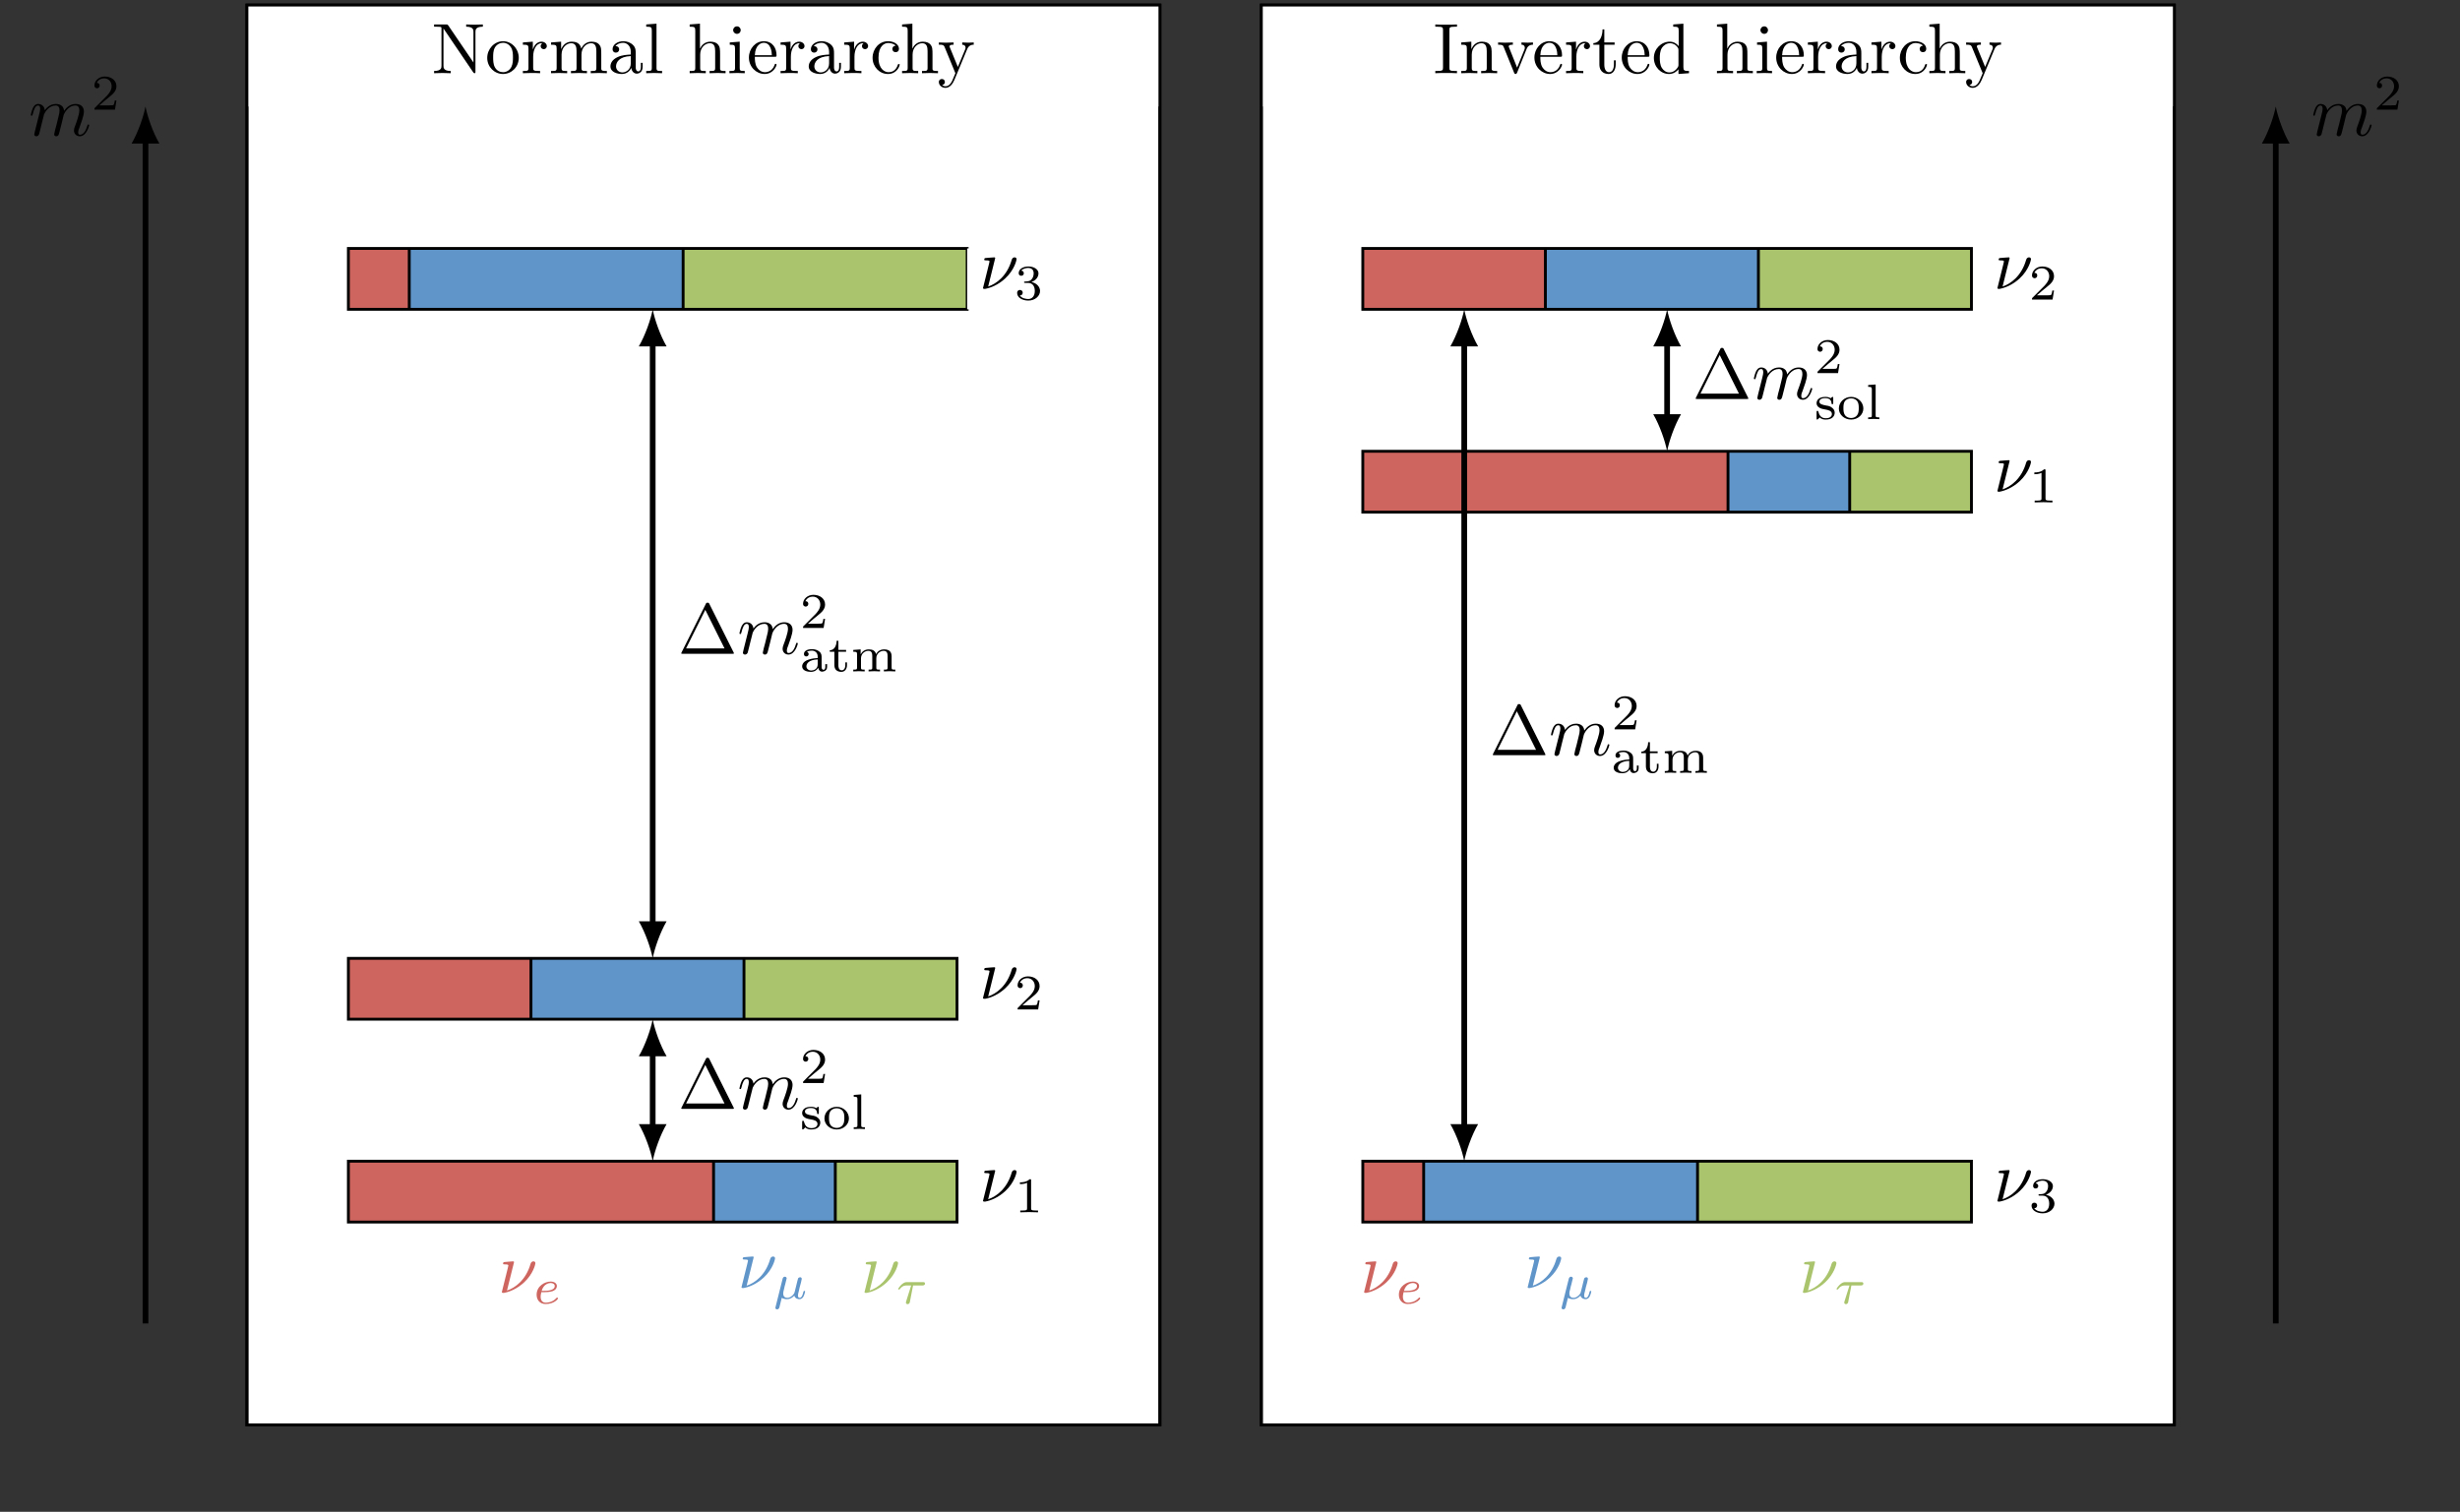<?xml version="1.0" encoding="UTF-8" standalone="no"?>
<svg
   xmlns:dc="http://purl.org/dc/elements/1.1/"
   xmlns:cc="http://creativecommons.org/ns#"
   xmlns:rdf="http://www.w3.org/1999/02/22-rdf-syntax-ns#"
   xmlns:svg="http://www.w3.org/2000/svg"
   xmlns="http://www.w3.org/2000/svg"
   xmlns:xlink="http://www.w3.org/1999/xlink"
   xmlns:sodipodi="http://sodipodi.sourceforge.net/DTD/sodipodi-0.dtd"
   xmlns:inkscape="http://www.inkscape.org/namespaces/inkscape"
   inkscape:version="1.0 (4035a4f, 2020-05-01)"
   sodipodi:docname="hierarchy.svg"
   id="svg542"
   version="1.2"
   viewBox="0 0 343.71 211.29"
   height="211.29pt"
   width="343.71pt">
  <rect x="0" y="0" width="343.71" height="211.29" fill="#333333" stroke="none"/>
  <sodipodi:namedview
     inkscape:current-layer="svg542"
     inkscape:window-maximized="0"
     inkscape:window-y="23"
     inkscape:window-x="0"
     inkscape:cy="140.86"
     inkscape:cx="229.13999"
     inkscape:zoom="2.2966066"
     showgrid="false"
     id="namedview544"
     inkscape:window-height="480"
     inkscape:window-width="741"
     inkscape:pageshadow="2"
     inkscape:pageopacity="0"
     guidetolerance="10"
     gridtolerance="10"
     objecttolerance="10"
     borderopacity="1"
     bordercolor="#666666"
     pagecolor="#ffffff" />
  <defs
     id="defs123">
    <g
       id="g121">
      <symbol
         id="glyph0-0"
         overflow="visible">
        <path
           id="path10"
           d=""
           style="stroke:none;" />
      </symbol>
      <symbol
         id="glyph0-1"
         overflow="visible">
        <path
           id="path13"
           d="M 0.875 -0.594 C 0.844 -0.438 0.781 -0.203 0.781 -0.156 C 0.781 0.016 0.922 0.109 1.078 0.109 C 1.203 0.109 1.375 0.031 1.453 -0.172 C 1.453 -0.188 1.578 -0.656 1.641 -0.906 L 1.859 -1.797 C 1.906 -2.031 1.969 -2.25 2.031 -2.469 C 2.062 -2.641 2.141 -2.938 2.156 -2.969 C 2.297 -3.281 2.828 -4.188 3.781 -4.188 C 4.234 -4.188 4.312 -3.812 4.312 -3.484 C 4.312 -3.234 4.25 -2.953 4.172 -2.656 L 3.891 -1.5 L 3.688 -0.75 C 3.656 -0.547 3.562 -0.203 3.562 -0.156 C 3.562 0.016 3.703 0.109 3.844 0.109 C 4.156 0.109 4.219 -0.141 4.297 -0.453 C 4.438 -1.016 4.812 -2.469 4.891 -2.859 C 4.922 -2.984 5.453 -4.188 6.547 -4.188 C 6.969 -4.188 7.078 -3.844 7.078 -3.484 C 7.078 -2.922 6.656 -1.781 6.453 -1.25 C 6.375 -1.016 6.328 -0.906 6.328 -0.703 C 6.328 -0.234 6.672 0.109 7.141 0.109 C 8.078 0.109 8.453 -1.344 8.453 -1.422 C 8.453 -1.531 8.359 -1.531 8.328 -1.531 C 8.234 -1.531 8.234 -1.5 8.188 -1.344 C 8.031 -0.812 7.719 -0.109 7.172 -0.109 C 7 -0.109 6.922 -0.203 6.922 -0.438 C 6.922 -0.688 7.016 -0.922 7.109 -1.141 C 7.297 -1.672 7.719 -2.766 7.719 -3.344 C 7.719 -3.984 7.312 -4.406 6.562 -4.406 C 5.828 -4.406 5.312 -3.969 4.938 -3.438 C 4.938 -3.562 4.906 -3.906 4.625 -4.141 C 4.375 -4.359 4.062 -4.406 3.812 -4.406 C 2.906 -4.406 2.422 -3.766 2.25 -3.531 C 2.203 -4.109 1.781 -4.406 1.328 -4.406 C 0.875 -4.406 0.688 -4.016 0.594 -3.844 C 0.422 -3.484 0.297 -2.906 0.297 -2.875 C 0.297 -2.766 0.391 -2.766 0.406 -2.766 C 0.516 -2.766 0.516 -2.781 0.578 -3 C 0.75 -3.703 0.953 -4.188 1.312 -4.188 C 1.469 -4.188 1.609 -4.109 1.609 -3.734 C 1.609 -3.516 1.578 -3.406 1.453 -2.891 Z M 0.875 -0.594 "
           style="stroke:none;" />
      </symbol>
      <symbol
         id="glyph0-2"
         overflow="visible">
        <path
           id="path16"
           d="M 2.234 -4.297 C 2.234 -4.312 2.234 -4.406 2.109 -4.406 C 1.875 -4.406 1.141 -4.328 0.891 -4.312 C 0.812 -4.297 0.703 -4.281 0.703 -4.109 C 0.703 -3.984 0.781 -3.984 0.938 -3.984 C 1.422 -3.984 1.438 -3.922 1.438 -3.812 C 1.438 -3.75 1.312 -3.281 1.25 -3.016 L 0.641 -0.562 C 0.594 -0.422 0.531 -0.141 0.531 -0.125 C 0.531 -0.016 0.625 0 0.688 0 L 0.828 0 C 1.531 -0.125 2.609 -0.516 3.641 -1.469 C 4.953 -2.688 5.219 -4.047 5.219 -4.141 C 5.219 -4.312 5.109 -4.406 4.938 -4.406 C 4.859 -4.406 4.625 -4.359 4.547 -4.078 C 3.906 -1.812 2.391 -0.703 1.25 -0.328 Z M 2.234 -4.297 "
           style="stroke:none;" />
      </symbol>
      <symbol
         id="glyph1-0"
         overflow="visible">
        <path
           id="path19"
           d=""
           style="stroke:none;" />
      </symbol>
      <symbol
         id="glyph1-1"
         overflow="visible">
        <path
           id="path22"
           d="M 3.516 -1.266 L 3.281 -1.266 C 3.266 -1.109 3.188 -0.703 3.094 -0.641 C 3.047 -0.594 2.516 -0.594 2.406 -0.594 L 1.125 -0.594 C 1.859 -1.234 2.109 -1.438 2.516 -1.766 C 3.031 -2.172 3.516 -2.609 3.516 -3.266 C 3.516 -4.109 2.781 -4.625 1.891 -4.625 C 1.031 -4.625 0.438 -4.016 0.438 -3.375 C 0.438 -3.031 0.734 -2.984 0.812 -2.984 C 0.969 -2.984 1.172 -3.109 1.172 -3.359 C 1.172 -3.484 1.125 -3.734 0.766 -3.734 C 0.984 -4.219 1.453 -4.375 1.781 -4.375 C 2.484 -4.375 2.844 -3.828 2.844 -3.266 C 2.844 -2.656 2.406 -2.188 2.188 -1.938 L 0.516 -0.266 C 0.438 -0.203 0.438 -0.188 0.438 0 L 3.312 0 Z M 3.516 -1.266 "
           style="stroke:none;" />
      </symbol>
      <symbol
         id="glyph1-2"
         overflow="visible">
        <path
           id="path25"
           d="M 1.906 -2.328 C 2.453 -2.328 2.844 -1.953 2.844 -1.203 C 2.844 -0.344 2.328 -0.078 1.938 -0.078 C 1.656 -0.078 1.031 -0.156 0.75 -0.578 C 1.078 -0.578 1.156 -0.812 1.156 -0.969 C 1.156 -1.188 0.984 -1.344 0.766 -1.344 C 0.578 -1.344 0.375 -1.219 0.375 -0.938 C 0.375 -0.281 1.094 0.141 1.938 0.141 C 2.906 0.141 3.578 -0.516 3.578 -1.203 C 3.578 -1.75 3.141 -2.297 2.375 -2.453 C 3.094 -2.719 3.359 -3.234 3.359 -3.672 C 3.359 -4.219 2.734 -4.625 1.953 -4.625 C 1.188 -4.625 0.594 -4.25 0.594 -3.688 C 0.594 -3.453 0.75 -3.328 0.953 -3.328 C 1.172 -3.328 1.312 -3.484 1.312 -3.672 C 1.312 -3.875 1.172 -4.031 0.953 -4.047 C 1.203 -4.344 1.672 -4.422 1.938 -4.422 C 2.25 -4.422 2.688 -4.266 2.688 -3.672 C 2.688 -3.375 2.594 -3.047 2.406 -2.844 C 2.188 -2.578 1.984 -2.562 1.641 -2.531 C 1.469 -2.516 1.453 -2.516 1.422 -2.516 C 1.406 -2.516 1.344 -2.5 1.344 -2.422 C 1.344 -2.328 1.406 -2.328 1.531 -2.328 Z M 1.906 -2.328 "
           style="stroke:none;" />
      </symbol>
      <symbol
         id="glyph1-3"
         overflow="visible">
        <path
           id="path28"
           d="M 2.328 -4.438 C 2.328 -4.625 2.328 -4.625 2.125 -4.625 C 1.672 -4.188 1.047 -4.188 0.766 -4.188 L 0.766 -3.938 C 0.922 -3.938 1.391 -3.938 1.766 -4.125 L 1.766 -0.578 C 1.766 -0.344 1.766 -0.25 1.078 -0.25 L 0.812 -0.25 L 0.812 0 C 0.938 0 1.797 -0.031 2.047 -0.031 C 2.266 -0.031 3.141 0 3.297 0 L 3.297 -0.25 L 3.031 -0.25 C 2.328 -0.25 2.328 -0.344 2.328 -0.578 Z M 2.328 -4.438 "
           style="stroke:none;" />
      </symbol>
      <symbol
         id="glyph2-0"
         overflow="visible">
        <path
           id="path31"
           d=""
           style="stroke:none;" />
      </symbol>
      <symbol
         id="glyph2-1"
         overflow="visible">
        <path
           id="path34"
           d="M 7.141 -6.5 L 7.141 -6.812 L 5.969 -6.781 L 4.812 -6.812 L 4.812 -6.5 C 5.828 -6.5 5.828 -6.031 5.828 -5.766 L 5.828 -1.5 L 2.312 -6.672 C 2.219 -6.797 2.219 -6.812 2.031 -6.812 L 0.328 -6.812 L 0.328 -6.5 L 0.625 -6.5 C 0.766 -6.5 0.969 -6.484 1.109 -6.484 C 1.344 -6.453 1.359 -6.438 1.359 -6.25 L 1.359 -1.047 C 1.359 -0.781 1.359 -0.312 0.328 -0.312 L 0.328 0 L 1.5 -0.031 L 2.656 0 L 2.656 -0.312 C 1.641 -0.312 1.641 -0.781 1.641 -1.047 L 1.641 -6.234 C 1.688 -6.188 1.688 -6.172 1.734 -6.109 L 5.797 -0.125 C 5.891 -0.016 5.906 0 5.969 0 C 6.109 0 6.109 -0.062 6.109 -0.266 L 6.109 -5.766 C 6.109 -6.031 6.109 -6.5 7.141 -6.5 Z M 7.141 -6.5 "
           style="stroke:none;" />
      </symbol>
      <symbol
         id="glyph2-2"
         overflow="visible">
        <path
           id="path37"
           d="M 4.688 -2.141 C 4.688 -3.406 3.703 -4.469 2.5 -4.469 C 1.25 -4.469 0.281 -3.375 0.281 -2.141 C 0.281 -0.844 1.312 0.109 2.484 0.109 C 3.688 0.109 4.688 -0.875 4.688 -2.141 Z M 3.875 -2.219 C 3.875 -1.859 3.875 -1.312 3.656 -0.875 C 3.422 -0.422 2.984 -0.141 2.5 -0.141 C 2.062 -0.141 1.625 -0.344 1.359 -0.812 C 1.109 -1.25 1.109 -1.859 1.109 -2.219 C 1.109 -2.609 1.109 -3.141 1.344 -3.578 C 1.609 -4.031 2.078 -4.25 2.484 -4.25 C 2.922 -4.25 3.344 -4.031 3.609 -3.594 C 3.875 -3.172 3.875 -2.594 3.875 -2.219 Z M 3.875 -2.219 "
           style="stroke:none;" />
      </symbol>
      <symbol
         id="glyph2-3"
         overflow="visible">
        <path
           id="path40"
           d="M 3.625 -3.797 C 3.625 -4.109 3.312 -4.406 2.891 -4.406 C 2.156 -4.406 1.797 -3.734 1.672 -3.312 L 1.672 -4.406 L 0.281 -4.297 L 0.281 -3.984 C 0.984 -3.984 1.062 -3.922 1.062 -3.422 L 1.062 -0.75 C 1.062 -0.312 0.953 -0.312 0.281 -0.312 L 0.281 0 L 1.422 -0.031 C 1.812 -0.031 2.281 -0.031 2.688 0 L 2.688 -0.312 L 2.469 -0.312 C 1.734 -0.312 1.719 -0.422 1.719 -0.781 L 1.719 -2.312 C 1.719 -3.297 2.141 -4.188 2.891 -4.188 C 2.953 -4.188 2.984 -4.188 3 -4.172 C 2.969 -4.172 2.766 -4.047 2.766 -3.781 C 2.766 -3.516 2.984 -3.359 3.203 -3.359 C 3.375 -3.359 3.625 -3.484 3.625 -3.797 Z M 3.625 -3.797 "
           style="stroke:none;" />
      </symbol>
      <symbol
         id="glyph2-4"
         overflow="visible">
        <path
           id="path43"
           d="M 8.109 0 L 8.109 -0.312 C 7.594 -0.312 7.344 -0.312 7.328 -0.609 L 7.328 -2.516 C 7.328 -3.375 7.328 -3.672 7.016 -4.031 C 6.875 -4.203 6.547 -4.406 5.969 -4.406 C 5.141 -4.406 4.688 -3.812 4.531 -3.422 C 4.391 -4.297 3.656 -4.406 3.203 -4.406 C 2.469 -4.406 2 -3.984 1.719 -3.359 L 1.719 -4.406 L 0.312 -4.297 L 0.312 -3.984 C 1.016 -3.984 1.094 -3.922 1.094 -3.422 L 1.094 -0.75 C 1.094 -0.312 0.984 -0.312 0.312 -0.312 L 0.312 0 L 1.453 -0.031 L 2.562 0 L 2.562 -0.312 C 1.891 -0.312 1.781 -0.312 1.781 -0.75 L 1.781 -2.594 C 1.781 -3.625 2.5 -4.188 3.125 -4.188 C 3.766 -4.188 3.875 -3.656 3.875 -3.078 L 3.875 -0.75 C 3.875 -0.312 3.766 -0.312 3.094 -0.312 L 3.094 0 L 4.219 -0.031 L 5.328 0 L 5.328 -0.312 C 4.672 -0.312 4.562 -0.312 4.562 -0.75 L 4.562 -2.594 C 4.562 -3.625 5.266 -4.188 5.906 -4.188 C 6.531 -4.188 6.641 -3.656 6.641 -3.078 L 6.641 -0.75 C 6.641 -0.312 6.531 -0.312 5.859 -0.312 L 5.859 0 L 6.984 -0.031 Z M 8.109 0 "
           style="stroke:none;" />
      </symbol>
      <symbol
         id="glyph2-5"
         overflow="visible">
        <path
           id="path46"
           d="M 4.812 -0.891 L 4.812 -1.453 L 4.562 -1.453 L 4.562 -0.891 C 4.562 -0.312 4.312 -0.25 4.203 -0.25 C 3.875 -0.25 3.844 -0.703 3.844 -0.75 L 3.844 -2.734 C 3.844 -3.156 3.844 -3.547 3.484 -3.922 C 3.094 -4.312 2.594 -4.469 2.109 -4.469 C 1.297 -4.469 0.609 -4 0.609 -3.344 C 0.609 -3.047 0.812 -2.875 1.062 -2.875 C 1.344 -2.875 1.531 -3.078 1.531 -3.328 C 1.531 -3.453 1.469 -3.781 1.016 -3.781 C 1.281 -4.141 1.781 -4.25 2.094 -4.25 C 2.578 -4.25 3.156 -3.859 3.156 -2.969 L 3.156 -2.609 C 2.641 -2.578 1.938 -2.547 1.312 -2.25 C 0.562 -1.906 0.312 -1.391 0.312 -0.953 C 0.312 -0.141 1.281 0.109 1.906 0.109 C 2.578 0.109 3.031 -0.297 3.219 -0.75 C 3.266 -0.359 3.531 0.062 4 0.062 C 4.203 0.062 4.812 -0.078 4.812 -0.891 Z M 3.156 -1.391 C 3.156 -0.453 2.438 -0.109 1.984 -0.109 C 1.5 -0.109 1.094 -0.453 1.094 -0.953 C 1.094 -1.5 1.5 -2.328 3.156 -2.391 Z M 3.156 -1.391 "
           style="stroke:none;" />
      </symbol>
      <symbol
         id="glyph2-6"
         overflow="visible">
        <path
           id="path49"
           d="M 2.547 0 L 2.547 -0.312 C 1.875 -0.312 1.766 -0.312 1.766 -0.75 L 1.766 -6.922 L 0.328 -6.812 L 0.328 -6.5 C 1.031 -6.5 1.109 -6.438 1.109 -5.938 L 1.109 -0.75 C 1.109 -0.312 1 -0.312 0.328 -0.312 L 0.328 0 L 1.438 -0.031 Z M 2.547 0 "
           style="stroke:none;" />
      </symbol>
      <symbol
         id="glyph2-7"
         overflow="visible">
        <path
           id="path52"
           d="M 5.328 0 L 5.328 -0.312 C 4.812 -0.312 4.562 -0.312 4.562 -0.609 L 4.562 -2.516 C 4.562 -3.375 4.562 -3.672 4.25 -4.031 C 4.109 -4.203 3.781 -4.406 3.203 -4.406 C 2.359 -4.406 1.922 -3.812 1.766 -3.453 L 1.75 -3.453 L 1.75 -6.922 L 0.312 -6.812 L 0.312 -6.5 C 1.016 -6.5 1.094 -6.438 1.094 -5.938 L 1.094 -0.75 C 1.094 -0.312 0.984 -0.312 0.312 -0.312 L 0.312 0 L 1.453 -0.031 L 2.562 0 L 2.562 -0.312 C 1.891 -0.312 1.781 -0.312 1.781 -0.75 L 1.781 -2.594 C 1.781 -3.625 2.5 -4.188 3.125 -4.188 C 3.766 -4.188 3.875 -3.656 3.875 -3.078 L 3.875 -0.75 C 3.875 -0.312 3.766 -0.312 3.094 -0.312 L 3.094 0 L 4.219 -0.031 Z M 5.328 0 "
           style="stroke:none;" />
      </symbol>
      <symbol
         id="glyph2-8"
         overflow="visible">
        <path
           id="path55"
           d="M 2.469 0 L 2.469 -0.312 C 1.797 -0.312 1.766 -0.359 1.766 -0.75 L 1.766 -4.406 L 0.375 -4.297 L 0.375 -3.984 C 1.016 -3.984 1.109 -3.922 1.109 -3.438 L 1.109 -0.75 C 1.109 -0.312 1 -0.312 0.328 -0.312 L 0.328 0 L 1.422 -0.031 C 1.781 -0.031 2.125 -0.016 2.469 0 Z M 1.906 -6.016 C 1.906 -6.297 1.688 -6.547 1.391 -6.547 C 1.047 -6.547 0.844 -6.266 0.844 -6.016 C 0.844 -5.75 1.078 -5.5 1.375 -5.5 C 1.719 -5.5 1.906 -5.766 1.906 -6.016 Z M 1.906 -6.016 "
           style="stroke:none;" />
      </symbol>
      <symbol
         id="glyph2-9"
         overflow="visible">
        <path
           id="path58"
           d="M 4.141 -1.188 C 4.141 -1.281 4.062 -1.312 4 -1.312 C 3.922 -1.312 3.891 -1.25 3.875 -1.172 C 3.531 -0.141 2.625 -0.141 2.531 -0.141 C 2.031 -0.141 1.641 -0.438 1.406 -0.812 C 1.109 -1.281 1.109 -1.938 1.109 -2.297 L 3.891 -2.297 C 4.109 -2.297 4.141 -2.297 4.141 -2.516 C 4.141 -3.5 3.594 -4.469 2.359 -4.469 C 1.203 -4.469 0.281 -3.438 0.281 -2.188 C 0.281 -0.859 1.328 0.109 2.469 0.109 C 3.688 0.109 4.141 -1 4.141 -1.188 Z M 3.484 -2.516 L 1.109 -2.516 C 1.172 -4 2.016 -4.25 2.359 -4.25 C 3.375 -4.25 3.484 -2.906 3.484 -2.516 Z M 3.484 -2.516 "
           style="stroke:none;" />
      </symbol>
      <symbol
         id="glyph2-10"
         overflow="visible">
        <path
           id="path61"
           d="M 4.141 -1.188 C 4.141 -1.281 4.031 -1.281 4 -1.281 C 3.922 -1.281 3.891 -1.25 3.875 -1.188 C 3.594 -0.266 2.938 -0.141 2.578 -0.141 C 2.047 -0.141 1.172 -0.562 1.172 -2.172 C 1.172 -3.797 1.984 -4.219 2.516 -4.219 C 2.609 -4.219 3.234 -4.203 3.578 -3.844 C 3.172 -3.812 3.109 -3.516 3.109 -3.391 C 3.109 -3.125 3.297 -2.938 3.562 -2.938 C 3.828 -2.938 4.031 -3.094 4.031 -3.406 C 4.031 -4.078 3.266 -4.469 2.5 -4.469 C 1.25 -4.469 0.344 -3.391 0.344 -2.156 C 0.344 -0.875 1.328 0.109 2.484 0.109 C 3.812 0.109 4.141 -1.094 4.141 -1.188 Z M 4.141 -1.188 "
           style="stroke:none;" />
      </symbol>
      <symbol
         id="glyph2-11"
         overflow="visible">
        <path
           id="path64"
           d="M 5.062 -3.984 L 5.062 -4.297 C 4.828 -4.281 4.547 -4.266 4.312 -4.266 L 3.453 -4.297 L 3.453 -3.984 C 3.766 -3.984 3.922 -3.812 3.922 -3.562 C 3.922 -3.453 3.906 -3.438 3.859 -3.312 L 2.844 -0.875 L 1.75 -3.547 C 1.703 -3.656 1.688 -3.688 1.688 -3.734 C 1.688 -3.984 2.047 -3.984 2.25 -3.984 L 2.25 -4.297 L 1.156 -4.266 C 0.891 -4.266 0.484 -4.281 0.188 -4.297 L 0.188 -3.984 C 0.672 -3.984 0.859 -3.984 1 -3.641 L 2.5 0 L 2.25 0.594 C 2.031 1.141 1.75 1.828 1.109 1.828 C 1.062 1.828 0.828 1.828 0.641 1.641 C 0.953 1.609 1.031 1.391 1.031 1.219 C 1.031 0.969 0.844 0.812 0.609 0.812 C 0.406 0.812 0.188 0.938 0.188 1.234 C 0.188 1.688 0.609 2.047 1.109 2.047 C 1.734 2.047 2.141 1.469 2.375 0.906 L 4.141 -3.344 C 4.391 -3.984 4.906 -3.984 5.062 -3.984 Z M 5.062 -3.984 "
           style="stroke:none;" />
      </symbol>
      <symbol
         id="glyph2-12"
         overflow="visible">
        <path
           id="path67"
           d="M 3.312 0 L 3.312 -0.312 L 3.062 -0.312 C 2.266 -0.312 2.25 -0.422 2.25 -0.781 L 2.25 -6.031 C 2.25 -6.391 2.266 -6.5 3.062 -6.5 L 3.312 -6.5 L 3.312 -6.812 C 2.969 -6.781 2.188 -6.781 1.797 -6.781 C 1.422 -6.781 0.625 -6.781 0.281 -6.812 L 0.281 -6.5 L 0.531 -6.5 C 1.328 -6.5 1.359 -6.391 1.359 -6.031 L 1.359 -0.781 C 1.359 -0.422 1.328 -0.312 0.531 -0.312 L 0.281 -0.312 L 0.281 0 C 0.625 -0.031 1.422 -0.031 1.797 -0.031 C 2.188 -0.031 2.969 -0.031 3.312 0 Z M 3.312 0 "
           style="stroke:none;" />
      </symbol>
      <symbol
         id="glyph2-13"
         overflow="visible">
        <path
           id="path70"
           d="M 5.328 0 L 5.328 -0.312 C 4.812 -0.312 4.562 -0.312 4.562 -0.609 L 4.562 -2.516 C 4.562 -3.375 4.562 -3.672 4.25 -4.031 C 4.109 -4.203 3.781 -4.406 3.203 -4.406 C 2.469 -4.406 2 -3.984 1.719 -3.359 L 1.719 -4.406 L 0.312 -4.297 L 0.312 -3.984 C 1.016 -3.984 1.094 -3.922 1.094 -3.422 L 1.094 -0.75 C 1.094 -0.312 0.984 -0.312 0.312 -0.312 L 0.312 0 L 1.453 -0.031 L 2.562 0 L 2.562 -0.312 C 1.891 -0.312 1.781 -0.312 1.781 -0.75 L 1.781 -2.594 C 1.781 -3.625 2.5 -4.188 3.125 -4.188 C 3.766 -4.188 3.875 -3.656 3.875 -3.078 L 3.875 -0.75 C 3.875 -0.312 3.766 -0.312 3.094 -0.312 L 3.094 0 L 4.219 -0.031 Z M 5.328 0 "
           style="stroke:none;" />
      </symbol>
      <symbol
         id="glyph2-14"
         overflow="visible">
        <path
           id="path73"
           d="M 5.062 -3.984 L 5.062 -4.297 C 4.828 -4.281 4.547 -4.266 4.312 -4.266 L 3.453 -4.297 L 3.453 -3.984 C 3.812 -3.984 3.922 -3.75 3.922 -3.562 C 3.922 -3.469 3.906 -3.422 3.875 -3.312 L 2.844 -0.781 L 1.734 -3.562 C 1.672 -3.688 1.672 -3.734 1.672 -3.734 C 1.672 -3.984 2.062 -3.984 2.25 -3.984 L 2.25 -4.297 L 1.156 -4.266 C 0.891 -4.266 0.484 -4.281 0.188 -4.297 L 0.188 -3.984 C 0.812 -3.984 0.859 -3.922 0.984 -3.625 L 2.422 -0.078 C 2.484 0.062 2.5 0.109 2.625 0.109 C 2.766 0.109 2.797 0.016 2.844 -0.078 L 4.141 -3.312 C 4.234 -3.547 4.406 -3.984 5.062 -3.984 Z M 5.062 -3.984 "
           style="stroke:none;" />
      </symbol>
      <symbol
         id="glyph2-15"
         overflow="visible">
        <path
           id="path76"
           d="M 3.312 -1.234 L 3.312 -1.797 L 3.062 -1.797 L 3.062 -1.25 C 3.062 -0.516 2.766 -0.141 2.391 -0.141 C 1.719 -0.141 1.719 -1.047 1.719 -1.219 L 1.719 -3.984 L 3.156 -3.984 L 3.156 -4.297 L 1.719 -4.297 L 1.719 -6.125 L 1.469 -6.125 C 1.469 -5.312 1.172 -4.25 0.188 -4.203 L 0.188 -3.984 L 1.031 -3.984 L 1.031 -1.234 C 1.031 -0.016 1.969 0.109 2.328 0.109 C 3.031 0.109 3.312 -0.594 3.312 -1.234 Z M 3.312 -1.234 "
           style="stroke:none;" />
      </symbol>
      <symbol
         id="glyph2-16"
         overflow="visible">
        <path
           id="path79"
           d="M 5.25 0 L 5.25 -0.312 C 4.562 -0.312 4.469 -0.375 4.469 -0.875 L 4.469 -6.922 L 3.047 -6.812 L 3.047 -6.5 C 3.734 -6.5 3.812 -6.438 3.812 -5.938 L 3.812 -3.781 C 3.531 -4.141 3.094 -4.406 2.562 -4.406 C 1.391 -4.406 0.344 -3.422 0.344 -2.141 C 0.344 -0.875 1.312 0.109 2.453 0.109 C 3.094 0.109 3.531 -0.234 3.781 -0.547 L 3.781 0.109 Z M 3.781 -1.172 C 3.781 -1 3.781 -0.984 3.672 -0.812 C 3.375 -0.328 2.938 -0.109 2.5 -0.109 C 2.047 -0.109 1.688 -0.375 1.453 -0.75 C 1.203 -1.156 1.172 -1.719 1.172 -2.141 C 1.172 -2.5 1.188 -3.094 1.469 -3.547 C 1.688 -3.859 2.062 -4.188 2.609 -4.188 C 2.953 -4.188 3.375 -4.031 3.672 -3.594 C 3.781 -3.422 3.781 -3.406 3.781 -3.219 Z M 3.781 -1.172 "
           style="stroke:none;" />
      </symbol>
      <symbol
         id="glyph3-0"
         overflow="visible">
        <path
           id="path82"
           d=""
           style="stroke:none;" />
      </symbol>
      <symbol
         id="glyph3-1"
         overflow="visible">
        <path
           id="path85"
           d="M 4.406 -6.953 C 4.344 -7.094 4.312 -7.141 4.141 -7.141 C 3.984 -7.141 3.953 -7.094 3.891 -6.953 L 0.516 -0.203 C 0.469 -0.109 0.469 -0.094 0.469 -0.078 C 0.469 0 0.531 0 0.688 0 L 7.609 0 C 7.766 0 7.828 0 7.828 -0.078 C 7.828 -0.094 7.828 -0.109 7.781 -0.203 Z M 3.828 -6.141 L 6.516 -0.75 L 1.141 -0.75 Z M 3.828 -6.141 "
           style="stroke:none;" />
      </symbol>
      <symbol
         id="glyph4-0"
         overflow="visible">
        <path
           id="path88"
           d=""
           style="stroke:none;" />
      </symbol>
      <symbol
         id="glyph4-1"
         overflow="visible">
        <path
           id="path91"
           d="M 3.797 -0.625 L 3.797 -1.016 L 3.547 -1.016 L 3.547 -0.641 C 3.547 -0.562 3.547 -0.234 3.297 -0.234 C 3.031 -0.234 3.031 -0.562 3.031 -0.641 L 3.031 -1.875 C 3.031 -2.234 3.031 -2.5 2.719 -2.766 C 2.438 -3 2.094 -3.109 1.688 -3.109 C 1.031 -3.109 0.562 -2.859 0.562 -2.438 C 0.562 -2.203 0.703 -2.094 0.891 -2.094 C 1.078 -2.094 1.219 -2.234 1.219 -2.422 C 1.219 -2.531 1.156 -2.688 0.969 -2.734 C 1.219 -2.906 1.625 -2.906 1.672 -2.906 C 2.062 -2.906 2.484 -2.656 2.484 -2.062 L 2.484 -1.859 C 2.109 -1.844 1.641 -1.812 1.141 -1.625 C 0.516 -1.406 0.312 -1.016 0.312 -0.703 C 0.312 -0.109 1.031 0.062 1.531 0.062 C 2.094 0.062 2.422 -0.25 2.562 -0.516 C 2.594 -0.234 2.781 0.031 3.094 0.031 C 3.094 0.031 3.797 0.031 3.797 -0.625 Z M 2.484 -0.984 C 2.484 -0.312 1.906 -0.125 1.594 -0.125 C 1.234 -0.125 0.906 -0.359 0.906 -0.703 C 0.906 -1.094 1.234 -1.625 2.484 -1.672 Z M 2.484 -0.984 "
           style="stroke:none;" />
      </symbol>
      <symbol
         id="glyph4-2"
         overflow="visible">
        <path
           id="path94"
           d="M 2.609 -0.875 L 2.609 -1.266 L 2.375 -1.266 L 2.375 -0.891 C 2.375 -0.406 2.156 -0.156 1.875 -0.156 C 1.406 -0.156 1.406 -0.734 1.406 -0.859 L 1.406 -2.75 L 2.484 -2.75 L 2.484 -3 L 1.406 -3 L 1.406 -4.281 L 1.156 -4.281 C 1.156 -3.656 0.875 -2.969 0.203 -2.953 L 0.203 -2.75 L 0.844 -2.75 L 0.844 -0.875 C 0.844 -0.094 1.438 0.062 1.828 0.062 C 2.297 0.062 2.609 -0.328 2.609 -0.875 Z M 2.609 -0.875 "
           style="stroke:none;" />
      </symbol>
      <symbol
         id="glyph4-3"
         overflow="visible">
        <path
           id="path97"
           d="M 6.25 0 L 6.25 -0.25 C 5.797 -0.25 5.734 -0.25 5.734 -0.547 L 5.734 -2.109 C 5.734 -2.719 5.422 -3.078 4.688 -3.078 C 4.125 -3.078 3.75 -2.781 3.562 -2.422 C 3.422 -2.922 3.047 -3.078 2.547 -3.078 C 1.969 -3.078 1.609 -2.766 1.406 -2.391 L 1.406 -3.078 L 0.375 -3 L 0.375 -2.75 C 0.844 -2.75 0.906 -2.703 0.906 -2.359 L 0.906 -0.547 C 0.906 -0.25 0.828 -0.25 0.375 -0.25 L 0.375 0 C 0.375 0 0.875 -0.031 1.172 -0.031 C 1.422 -0.031 1.906 0 1.969 0 L 1.969 -0.25 C 1.516 -0.25 1.453 -0.25 1.453 -0.547 L 1.453 -1.812 C 1.453 -2.531 2.031 -2.875 2.484 -2.875 C 2.969 -2.875 3.031 -2.5 3.031 -2.141 L 3.031 -0.547 C 3.031 -0.25 2.969 -0.25 2.516 -0.25 L 2.516 0 C 2.516 0 3.016 -0.031 3.312 -0.031 C 3.562 -0.031 4.047 0 4.109 0 L 4.109 -0.25 C 3.656 -0.25 3.594 -0.25 3.594 -0.547 L 3.594 -1.812 C 3.594 -2.531 4.172 -2.875 4.625 -2.875 C 5.109 -2.875 5.172 -2.5 5.172 -2.141 L 5.172 -0.547 C 5.172 -0.25 5.109 -0.25 4.656 -0.25 L 4.656 0 C 4.656 0 5.156 -0.031 5.453 -0.031 C 5.703 -0.031 6.188 0 6.25 0 Z M 6.25 0 "
           style="stroke:none;" />
      </symbol>
      <symbol
         id="glyph4-4"
         overflow="visible">
        <path
           id="path100"
           d="M 2.844 -0.906 C 2.844 -1.172 2.719 -1.391 2.531 -1.547 C 2.266 -1.797 1.953 -1.859 1.703 -1.891 C 1.156 -2 0.703 -2.078 0.703 -2.453 C 0.703 -2.672 0.891 -2.938 1.547 -2.938 C 2.359 -2.938 2.391 -2.375 2.406 -2.172 C 2.406 -2.094 2.5 -2.094 2.516 -2.094 C 2.641 -2.094 2.641 -2.141 2.641 -2.281 L 2.641 -2.922 C 2.641 -3.047 2.641 -3.109 2.547 -3.109 C 2.516 -3.109 2.5 -3.109 2.406 -3.031 C 2.391 -3.016 2.328 -2.953 2.281 -2.922 C 2.062 -3.062 1.812 -3.109 1.547 -3.109 C 0.547 -3.109 0.312 -2.578 0.312 -2.234 C 0.312 -2.016 0.406 -1.828 0.578 -1.688 C 0.844 -1.469 1.109 -1.422 1.547 -1.344 C 1.891 -1.281 2.453 -1.188 2.453 -0.719 C 2.453 -0.453 2.266 -0.125 1.594 -0.125 C 0.922 -0.125 0.688 -0.562 0.562 -1.031 C 0.531 -1.125 0.531 -1.156 0.438 -1.156 C 0.312 -1.156 0.312 -1.109 0.312 -0.969 L 0.312 -0.109 C 0.312 0 0.312 0.062 0.406 0.062 C 0.469 0.062 0.609 -0.078 0.75 -0.234 C 1.047 0.062 1.422 0.062 1.594 0.062 C 2.5 0.062 2.844 -0.422 2.844 -0.906 Z M 2.844 -0.906 "
           style="stroke:none;" />
      </symbol>
      <symbol
         id="glyph4-5"
         overflow="visible">
        <path
           id="path103"
           d="M 3.688 -1.484 C 3.688 -2.359 2.938 -3.109 1.984 -3.109 C 1.016 -3.109 0.266 -2.359 0.266 -1.484 C 0.266 -0.625 1.031 0.062 1.984 0.062 C 2.922 0.062 3.688 -0.625 3.688 -1.484 Z M 3.047 -1.547 C 3.047 -1.219 3.031 -0.844 2.828 -0.562 C 2.641 -0.297 2.328 -0.156 1.984 -0.156 C 1.719 -0.156 1.344 -0.234 1.109 -0.578 C 0.922 -0.859 0.906 -1.219 0.906 -1.547 C 0.906 -1.844 0.906 -2.266 1.156 -2.562 C 1.328 -2.766 1.625 -2.906 1.984 -2.906 C 2.391 -2.906 2.688 -2.719 2.844 -2.5 C 3.031 -2.234 3.047 -1.875 3.047 -1.547 Z M 3.047 -1.547 "
           style="stroke:none;" />
      </symbol>
      <symbol
         id="glyph4-6"
         overflow="visible">
        <path
           id="path106"
           d="M 1.953 0 L 1.953 -0.25 C 1.5 -0.25 1.438 -0.25 1.438 -0.547 L 1.438 -4.844 L 0.391 -4.766 L 0.391 -4.516 C 0.859 -4.516 0.906 -4.453 0.906 -4.125 L 0.906 -0.547 C 0.906 -0.25 0.844 -0.25 0.391 -0.25 L 0.391 0 C 0.391 0 0.891 -0.031 1.172 -0.031 C 1.438 -0.031 1.688 -0.016 1.953 0 Z M 1.953 0 "
           style="stroke:none;" />
      </symbol>
      <symbol
         id="glyph5-0"
         overflow="visible">
        <path
           id="path109"
           d=""
           style="stroke:none;" />
      </symbol>
      <symbol
         id="glyph5-1"
         overflow="visible">
        <path
           id="path112"
           d="M 1.562 -1.594 C 1.75 -1.594 2.312 -1.609 2.688 -1.734 C 3.203 -1.922 3.297 -2.25 3.297 -2.453 C 3.297 -2.844 2.906 -3.078 2.438 -3.078 C 1.594 -3.078 0.469 -2.438 0.469 -1.234 C 0.469 -0.531 0.906 0.062 1.719 0.062 C 2.906 0.062 3.453 -0.625 3.453 -0.719 C 3.453 -0.766 3.391 -0.844 3.328 -0.844 C 3.297 -0.844 3.281 -0.828 3.219 -0.766 C 2.672 -0.125 1.859 -0.125 1.734 -0.125 C 1.312 -0.125 1.031 -0.406 1.031 -0.969 C 1.031 -1.062 1.031 -1.203 1.125 -1.594 Z M 1.172 -1.781 C 1.469 -2.797 2.234 -2.875 2.438 -2.875 C 2.734 -2.875 3 -2.719 3 -2.453 C 3 -1.781 1.812 -1.781 1.516 -1.781 Z M 1.172 -1.781 "
           style="stroke:none;" />
      </symbol>
      <symbol
         id="glyph5-2"
         overflow="visible">
        <path
           id="path115"
           d="M 0.375 1.125 C 0.344 1.219 0.344 1.266 0.344 1.266 C 0.344 1.422 0.469 1.484 0.578 1.484 C 0.844 1.484 0.891 1.266 0.922 1.141 C 0.938 1.109 1.078 0.547 1.234 -0.125 C 1.453 0.016 1.734 0.062 1.984 0.062 C 2.578 0.062 2.969 -0.422 2.984 -0.438 C 3.125 0.047 3.609 0.062 3.703 0.062 C 3.953 0.062 4.125 -0.078 4.266 -0.297 C 4.406 -0.578 4.5 -0.969 4.5 -1 C 4.5 -1.094 4.406 -1.094 4.391 -1.094 C 4.297 -1.094 4.281 -1.062 4.234 -0.875 C 4.156 -0.531 4.016 -0.125 3.734 -0.125 C 3.547 -0.125 3.5 -0.281 3.5 -0.469 C 3.5 -0.578 3.547 -0.844 3.609 -1.016 C 3.656 -1.203 3.719 -1.484 3.75 -1.641 L 3.922 -2.266 C 3.953 -2.438 4.031 -2.75 4.031 -2.781 C 4.031 -2.922 3.922 -3 3.812 -3 C 3.734 -3 3.594 -2.969 3.516 -2.844 C 3.5 -2.797 3.438 -2.578 3.406 -2.438 L 3.266 -1.859 L 3.047 -0.984 C 3 -0.812 3 -0.797 2.938 -0.703 C 2.719 -0.391 2.406 -0.125 2.016 -0.125 C 1.438 -0.125 1.438 -0.625 1.438 -0.75 C 1.438 -0.922 1.469 -1.016 1.562 -1.391 C 1.625 -1.703 1.641 -1.75 1.719 -2.016 L 1.812 -2.406 C 1.844 -2.562 1.922 -2.828 1.922 -2.844 C 1.922 -2.969 1.812 -3.078 1.672 -3.078 C 1.422 -3.078 1.359 -2.828 1.344 -2.75 Z M 0.375 1.125 "
           style="stroke:none;" />
      </symbol>
      <symbol
         id="glyph5-3"
         overflow="visible">
        <path
           id="path118"
           d="M 2.391 -2.531 L 3.688 -2.531 C 3.766 -2.531 4.062 -2.531 4.062 -2.812 C 4.062 -3 3.875 -3 3.75 -3 L 1.562 -3 C 1.359 -3 1.141 -2.984 0.781 -2.656 C 0.578 -2.469 0.312 -2.109 0.312 -2.047 C 0.312 -1.969 0.406 -1.969 0.438 -1.969 C 0.516 -1.969 0.516 -1.984 0.562 -2.047 C 0.906 -2.531 1.344 -2.531 1.5 -2.531 L 2.125 -2.531 L 1.422 -0.297 C 1.391 -0.188 1.391 -0.188 1.391 -0.141 C 1.391 0.047 1.562 0.078 1.625 0.078 C 1.891 0.078 1.938 -0.172 1.953 -0.266 Z M 2.391 -2.531 "
           style="stroke:none;" />
      </symbol>
    </g>
  </defs>
  <g
     id="surface4008">
    <path
       id="path125"
       transform="matrix(1,0,0,-1,20.328,184.962)"
       d="M 14.172 -14.175 L 14.172 184.255 L 141.734 184.255 L 141.734 -14.175 Z M 14.172 -14.175 "
       style="fill-rule:nonzero;fill:rgb(100%,100%,100%);fill-opacity:1;stroke-width:0.399;stroke-linecap:butt;stroke-linejoin:miter;stroke:rgb(0%,0%,0%);stroke-opacity:1;stroke-miterlimit:10;" />
    <path
       id="path127"
       transform="matrix(1,0,0,-1,20.328,184.962)"
       d="M 0 0.001 L 0 165.419 "
       style="fill:none;stroke-width:0.797;stroke-linecap:butt;stroke-linejoin:miter;stroke:rgb(0%,0%,0%);stroke-opacity:1;stroke-miterlimit:10;" />
    <path
       id="path129"
       d="M 20.328 14.883 C 20.07 16.262 19.293 18.508 18.387 20.062 L 22.27 20.062 C 21.363 18.508 20.586 16.262 20.328 14.883 "
       style=" stroke:none;fill-rule:nonzero;fill:rgb(0%,0%,0%);fill-opacity:1;" />
    <g
       id="g133"
       style="fill:rgb(0%,0%,0%);fill-opacity:1;">
      <use
         id="use131"
         y="18.936"
         x="4.005"
         xlink:href="#glyph0-1" />
    </g>
    <g
       id="g137"
       style="fill:rgb(0%,0%,0%);fill-opacity:1;">
      <use
         id="use135"
         y="15.321"
         x="12.753"
         xlink:href="#glyph1-1" />
    </g>
    <path
       id="path139"
       d="M 34.5 14.883 L 34.5 0.707 L 162.062 0.707 L 162.062 14.883 Z M 34.5 14.883 "
       style=" stroke:none;fill-rule:nonzero;fill:rgb(100%,100%,100%);fill-opacity:1;" />
    <g
       id="g153"
       style="fill:rgb(0%,0%,0%);fill-opacity:1;">
      <use
         id="use141"
         y="10.23"
         x="60.322"
         xlink:href="#glyph2-1" />
      <use
         id="use143"
         y="10.23"
         x="67.794"
         xlink:href="#glyph2-2" />
      <use
         id="use145"
         y="10.23"
         x="72.775"
         xlink:href="#glyph2-3" />
      <use
         id="use147"
         y="10.23"
         x="76.681"
         xlink:href="#glyph2-4" />
      <use
         id="use149"
         y="10.23"
         x="84.979"
         xlink:href="#glyph2-5" />
      <use
         id="use151"
         y="10.23"
         x="89.961"
         xlink:href="#glyph2-6" />
    </g>
    <g
       id="g169"
       style="fill:rgb(0%,0%,0%);fill-opacity:1;">
      <use
         id="use155"
         y="10.23"
         x="96.048"
         xlink:href="#glyph2-7" />
      <use
         id="use157"
         y="10.23"
         x="101.587"
         xlink:href="#glyph2-8" />
      <use
         id="use159"
         y="10.23"
         x="104.357"
         xlink:href="#glyph2-9" />
      <use
         id="use161"
         y="10.23"
         x="108.78"
         xlink:href="#glyph2-3" />
      <use
         id="use163"
         y="10.23"
         x="112.685"
         xlink:href="#glyph2-5" />
      <use
         id="use165"
         y="10.23"
         x="117.667"
         xlink:href="#glyph2-3" />
      <use
         id="use167"
         y="10.23"
         x="121.572"
         xlink:href="#glyph2-10" />
    </g>
    <g
       id="g173"
       style="fill:rgb(0%,0%,0%);fill-opacity:1;">
      <use
         id="use171"
         y="10.23"
         x="125.726"
         xlink:href="#glyph2-7" />
    </g>
    <g
       id="g177"
       style="fill:rgb(0%,0%,0%);fill-opacity:1;">
      <use
         id="use175"
         y="10.23"
         x="130.987"
         xlink:href="#glyph2-11" />
    </g>
    <path
       id="path179"
       transform="matrix(1,0,0,-1,20.328,184.962)"
       d="M 14.172 -14.175 L 14.172 184.255 L 141.734 184.255 L 141.734 -14.175 Z M 14.172 -14.175 "
       style="fill:none;stroke-width:0.399;stroke-linecap:butt;stroke-linejoin:miter;stroke:rgb(0%,0%,0%);stroke-opacity:1;stroke-miterlimit:10;" />
    <path
       id="path181"
       d="M 48.676 43.227 L 48.676 34.723 L 57.18 34.723 L 57.18 43.227 Z M 48.676 43.227 "
       style=" stroke:none;fill-rule:nonzero;fill:rgb(80.785%,39.609%,37.256%);fill-opacity:1;" />
    <path
       id="path183"
       d="M 57.18 34.723 L 57.18 43.227 L 95.445 43.227 L 95.445 34.723 Z M 57.18 34.723 "
       style=" stroke:none;fill-rule:nonzero;fill:rgb(37.645%,58.429%,78.824%);fill-opacity:1;" />
    <path
       id="path185"
       d="M 95.445 43.227 L 95.445 34.723 L 135.133 34.723 L 135.133 43.227 Z M 95.445 43.227 "
       style=" stroke:none;fill-rule:nonzero;fill:rgb(66.666%,76.862%,42.743%);fill-opacity:1;" />
    <path
       id="path187"
       transform="matrix(1,0,0,-1,20.328,184.962)"
       d="M 75.117 150.239 L 75.117 141.735 "
       style="fill:none;stroke-width:0.399;stroke-linecap:butt;stroke-linejoin:miter;stroke:rgb(0%,0%,0%);stroke-opacity:1;stroke-miterlimit:10;" />
    <path
       id="path189"
       transform="matrix(1,0,0,-1,20.328,184.962)"
       d="M 36.852 150.239 L 36.852 141.735 "
       style="fill:none;stroke-width:0.399;stroke-linecap:butt;stroke-linejoin:miter;stroke:rgb(0%,0%,0%);stroke-opacity:1;stroke-miterlimit:10;" />
    <path
       id="path191"
       transform="matrix(1,0,0,-1,20.328,184.962)"
       d="M 28.348 141.735 L 28.348 150.239 L 114.805 150.239 L 114.805 141.735 Z M 28.348 141.735 "
       style="fill:none;stroke-width:0.399;stroke-linecap:butt;stroke-linejoin:miter;stroke:rgb(0%,0%,0%);stroke-opacity:1;stroke-miterlimit:10;" />
    <path
       id="path193"
       d="M 135.133 43.227 L 135.133 34.723 L 147.887 34.723 L 147.887 43.227 Z M 135.133 43.227 "
       style=" stroke:none;fill-rule:nonzero;fill:rgb(100%,100%,100%);fill-opacity:1;" />
    <g
       id="g197"
       style="fill:rgb(0%,0%,0%);fill-opacity:1;">
      <use
         id="use195"
         y="40.373"
         x="136.815"
         xlink:href="#glyph0-2" />
    </g>
    <g
       id="g201"
       style="fill:rgb(0%,0%,0%);fill-opacity:1;">
      <use
         id="use199"
         y="41.867"
         x="141.737"
         xlink:href="#glyph1-2" />
    </g>
    <path
       id="path203"
       d="M 48.676 142.441 L 48.676 133.938 L 74.188 133.938 L 74.188 142.441 Z M 48.676 142.441 "
       style=" stroke:none;fill-rule:nonzero;fill:rgb(80.785%,39.609%,37.256%);fill-opacity:1;" />
    <path
       id="path205"
       d="M 74.188 133.938 L 74.188 142.441 L 103.949 142.441 L 103.949 133.938 Z M 74.188 133.938 "
       style=" stroke:none;fill-rule:nonzero;fill:rgb(37.645%,58.429%,78.824%);fill-opacity:1;" />
    <path
       id="path207"
       d="M 103.949 142.441 L 103.949 133.938 L 133.715 133.938 L 133.715 142.441 Z M 103.949 142.441 "
       style=" stroke:none;fill-rule:nonzero;fill:rgb(66.666%,76.862%,42.743%);fill-opacity:1;" />
    <path
       id="path209"
       transform="matrix(1,0,0,-1,20.328,184.962)"
       d="M 83.621 51.025 L 83.621 42.521 "
       style="fill:none;stroke-width:0.399;stroke-linecap:butt;stroke-linejoin:miter;stroke:rgb(0%,0%,0%);stroke-opacity:1;stroke-miterlimit:10;" />
    <path
       id="path211"
       transform="matrix(1,0,0,-1,20.328,184.962)"
       d="M 53.859 51.025 L 53.859 42.521 "
       style="fill:none;stroke-width:0.399;stroke-linecap:butt;stroke-linejoin:miter;stroke:rgb(0%,0%,0%);stroke-opacity:1;stroke-miterlimit:10;" />
    <path
       id="path213"
       transform="matrix(1,0,0,-1,20.328,184.962)"
       d="M 28.348 42.521 L 28.348 51.025 L 113.387 51.025 L 113.387 42.521 Z M 28.348 42.521 "
       style="fill:none;stroke-width:0.399;stroke-linecap:butt;stroke-linejoin:miter;stroke:rgb(0%,0%,0%);stroke-opacity:1;stroke-miterlimit:10;" />
    <path
       id="path215"
       d="M 135.133 142.441 L 135.133 133.938 L 147.887 133.938 L 147.887 142.441 Z M 135.133 142.441 "
       style=" stroke:none;fill-rule:nonzero;fill:rgb(100%,100%,100%);fill-opacity:1;" />
    <g
       id="g219"
       style="fill:rgb(0%,0%,0%);fill-opacity:1;">
      <use
         id="use217"
         y="139.587"
         x="136.815"
         xlink:href="#glyph0-2" />
    </g>
    <g
       id="g223"
       style="fill:rgb(0%,0%,0%);fill-opacity:1;">
      <use
         id="use221"
         y="141.081"
         x="141.737"
         xlink:href="#glyph1-1" />
    </g>
    <path
       id="path225"
       d="M 48.676 170.789 L 48.676 162.285 L 99.699 162.285 L 99.699 170.789 Z M 48.676 170.789 "
       style=" stroke:none;fill-rule:nonzero;fill:rgb(80.785%,39.609%,37.256%);fill-opacity:1;" />
    <path
       id="path227"
       d="M 99.699 162.285 L 99.699 170.789 L 116.707 170.789 L 116.707 162.285 Z M 99.699 162.285 "
       style=" stroke:none;fill-rule:nonzero;fill:rgb(37.645%,58.429%,78.824%);fill-opacity:1;" />
    <path
       id="path229"
       d="M 116.707 170.789 L 116.707 162.285 L 133.715 162.285 L 133.715 170.789 Z M 116.707 170.789 "
       style=" stroke:none;fill-rule:nonzero;fill:rgb(66.666%,76.862%,42.743%);fill-opacity:1;" />
    <path
       id="path231"
       transform="matrix(1,0,0,-1,20.328,184.962)"
       d="M 96.379 22.677 L 96.379 14.173 "
       style="fill:none;stroke-width:0.399;stroke-linecap:butt;stroke-linejoin:miter;stroke:rgb(0%,0%,0%);stroke-opacity:1;stroke-miterlimit:10;" />
    <path
       id="path233"
       transform="matrix(1,0,0,-1,20.328,184.962)"
       d="M 79.371 22.677 L 79.371 14.173 "
       style="fill:none;stroke-width:0.399;stroke-linecap:butt;stroke-linejoin:miter;stroke:rgb(0%,0%,0%);stroke-opacity:1;stroke-miterlimit:10;" />
    <path
       id="path235"
       transform="matrix(1,0,0,-1,20.328,184.962)"
       d="M 28.348 14.173 L 28.348 22.677 L 113.387 22.677 L 113.387 14.173 Z M 28.348 14.173 "
       style="fill:none;stroke-width:0.399;stroke-linecap:butt;stroke-linejoin:miter;stroke:rgb(0%,0%,0%);stroke-opacity:1;stroke-miterlimit:10;" />
    <path
       id="path237"
       d="M 135.133 170.789 L 135.133 162.285 L 147.887 162.285 L 147.887 170.789 Z M 135.133 170.789 "
       style=" stroke:none;fill-rule:nonzero;fill:rgb(100%,100%,100%);fill-opacity:1;" />
    <g
       id="g241"
       style="fill:rgb(0%,0%,0%);fill-opacity:1;">
      <use
         id="use239"
         y="167.934"
         x="136.815"
         xlink:href="#glyph0-2" />
    </g>
    <g
       id="g245"
       style="fill:rgb(0%,0%,0%);fill-opacity:1;">
      <use
         id="use243"
         y="169.428"
         x="141.737"
         xlink:href="#glyph1-3" />
    </g>
    <path
       id="path247"
       transform="matrix(1,0,0,-1,20.328,184.962)"
       d="M 70.867 137.071 L 70.867 55.689 "
       style="fill:none;stroke-width:0.797;stroke-linecap:butt;stroke-linejoin:miter;stroke:rgb(0%,0%,0%);stroke-opacity:1;stroke-miterlimit:10;" />
    <path
       id="path249"
       d="M 91.195 43.227 C 90.938 44.609 90.16 46.855 89.254 48.41 L 93.137 48.41 C 92.23 46.855 91.453 44.609 91.195 43.227 "
       style=" stroke:none;fill-rule:nonzero;fill:rgb(0%,0%,0%);fill-opacity:1;" />
    <path
       id="path251"
       d="M 91.195 133.938 C 91.453 132.555 92.23 130.312 93.137 128.758 L 89.254 128.758 C 90.16 130.312 90.938 132.555 91.195 133.938 "
       style=" stroke:none;fill-rule:nonzero;fill:rgb(0%,0%,0%);fill-opacity:1;" />
    <g
       id="g255"
       style="fill:rgb(0%,0%,0%);fill-opacity:1;">
      <use
         id="use253"
         y="91.372"
         x="94.715"
         xlink:href="#glyph3-1" />
    </g>
    <g
       id="g259"
       style="fill:rgb(0%,0%,0%);fill-opacity:1;">
      <use
         id="use257"
         y="91.372"
         x="103.018"
         xlink:href="#glyph0-1" />
    </g>
    <g
       id="g263"
       style="fill:rgb(0%,0%,0%);fill-opacity:1;">
      <use
         id="use261"
         y="87.757"
         x="111.765"
         xlink:href="#glyph1-1" />
    </g>
    <g
       id="g271"
       style="fill:rgb(0%,0%,0%);fill-opacity:1;">
      <use
         id="use265"
         y="93.835"
         x="111.765"
         xlink:href="#glyph4-1" />
      <use
         id="use267"
         y="93.835"
         x="115.733"
         xlink:href="#glyph4-2" />
      <use
         id="use269"
         y="93.835"
         x="118.843"
         xlink:href="#glyph4-3" />
    </g>
    <path
       id="path273"
       transform="matrix(1,0,0,-1,20.328,184.962)"
       d="M 70.867 37.857 L 70.867 27.341 "
       style="fill:none;stroke-width:0.797;stroke-linecap:butt;stroke-linejoin:miter;stroke:rgb(0%,0%,0%);stroke-opacity:1;stroke-miterlimit:10;" />
    <path
       id="path275"
       d="M 91.195 142.441 C 90.938 143.824 90.16 146.066 89.254 147.621 L 93.137 147.621 C 92.23 146.066 91.453 143.824 91.195 142.441 "
       style=" stroke:none;fill-rule:nonzero;fill:rgb(0%,0%,0%);fill-opacity:1;" />
    <path
       id="path277"
       d="M 91.195 162.285 C 91.453 160.902 92.23 158.656 93.137 157.105 L 89.254 157.105 C 90.16 158.656 90.938 160.902 91.195 162.285 "
       style=" stroke:none;fill-rule:nonzero;fill:rgb(0%,0%,0%);fill-opacity:1;" />
    <g
       id="g281"
       style="fill:rgb(0%,0%,0%);fill-opacity:1;">
      <use
         id="use279"
         y="154.974"
         x="94.715"
         xlink:href="#glyph3-1" />
    </g>
    <g
       id="g285"
       style="fill:rgb(0%,0%,0%);fill-opacity:1;">
      <use
         id="use283"
         y="154.974"
         x="103.018"
         xlink:href="#glyph0-1" />
    </g>
    <g
       id="g289"
       style="fill:rgb(0%,0%,0%);fill-opacity:1;">
      <use
         id="use287"
         y="151.359"
         x="111.765"
         xlink:href="#glyph1-1" />
    </g>
    <g
       id="g297"
       style="fill:rgb(0%,0%,0%);fill-opacity:1;">
      <use
         id="use291"
         y="157.792"
         x="111.765"
         xlink:href="#glyph4-4" />
      <use
         id="use293"
         y="157.792"
         x="114.924"
         xlink:href="#glyph4-5" />
      <use
         id="use295"
         y="157.792"
         x="118.892"
         xlink:href="#glyph4-6" />
    </g>
    <path
       id="path299"
       d="M 48.676 184.961 L 48.676 173.625 L 99.699 173.625 L 99.699 184.961 Z M 48.676 184.961 "
       style=" stroke:none;fill-rule:nonzero;fill:rgb(100%,100%,100%);fill-opacity:1;" />
    <g
       id="g303"
       style="fill:rgb(80.8%,39.6%,37.299%);fill-opacity:1;">
      <use
         id="use301"
         y="180.69"
         x="69.587"
         xlink:href="#glyph0-2" />
    </g>
    <g
       id="g307"
       style="fill:rgb(80.8%,39.6%,37.299%);fill-opacity:1;">
      <use
         id="use305"
         y="182.184"
         x="74.508"
         xlink:href="#glyph5-1" />
    </g>
    <path
       id="path309"
       d="M 99.699 184.961 L 99.699 173.625 L 116.707 173.625 L 116.707 184.961 Z M 99.699 184.961 "
       style=" stroke:none;fill-rule:nonzero;fill:rgb(100%,100%,100%);fill-opacity:1;" />
    <g
       id="g313"
       style="fill:rgb(37.599%,58.4%,78.799%);fill-opacity:1;">
      <use
         id="use311"
         y="180.012"
         x="103.071"
         xlink:href="#glyph0-2" />
    </g>
    <g
       id="g317"
       style="fill:rgb(37.599%,58.4%,78.799%);fill-opacity:1;">
      <use
         id="use315"
         y="181.506"
         x="107.992"
         xlink:href="#glyph5-2" />
    </g>
    <path
       id="path319"
       d="M 116.707 184.961 L 116.707 173.625 L 133.715 173.625 L 133.715 184.961 Z M 116.707 184.961 "
       style=" stroke:none;fill-rule:nonzero;fill:rgb(100%,100%,100%);fill-opacity:1;" />
    <g
       id="g323"
       style="fill:rgb(66.699%,76.9%,42.699%);fill-opacity:1;">
      <use
         id="use321"
         y="180.69"
         x="120.261"
         xlink:href="#glyph0-2" />
    </g>
    <g
       id="g327"
       style="fill:rgb(66.699%,76.9%,42.699%);fill-opacity:1;">
      <use
         id="use325"
         y="182.184"
         x="125.182"
         xlink:href="#glyph5-3" />
    </g>
    <path
       id="path329"
       transform="matrix(1,0,0,-1,20.328,184.962)"
       d="M 155.906 -14.175 L 155.906 184.255 L 283.469 184.255 L 283.469 -14.175 Z M 155.906 -14.175 "
       style="fill-rule:nonzero;fill:rgb(100%,100%,100%);fill-opacity:1;stroke-width:0.399;stroke-linecap:butt;stroke-linejoin:miter;stroke:rgb(0%,0%,0%);stroke-opacity:1;stroke-miterlimit:10;" />
    <path
       id="path331"
       d="M 190.41 43.227 L 190.41 34.723 L 215.922 34.723 L 215.922 43.227 Z M 190.41 43.227 "
       style=" stroke:none;fill-rule:nonzero;fill:rgb(80.785%,39.609%,37.256%);fill-opacity:1;" />
    <path
       id="path333"
       d="M 215.922 34.723 L 215.922 43.227 L 245.684 43.227 L 245.684 34.723 Z M 215.922 34.723 "
       style=" stroke:none;fill-rule:nonzero;fill:rgb(37.645%,58.429%,78.824%);fill-opacity:1;" />
    <path
       id="path335"
       d="M 245.684 43.227 L 245.684 34.723 L 275.449 34.723 L 275.449 43.227 Z M 245.684 43.227 "
       style=" stroke:none;fill-rule:nonzero;fill:rgb(66.666%,76.862%,42.743%);fill-opacity:1;" />
    <path
       id="path337"
       transform="matrix(1,0,0,-1,20.328,184.962)"
       d="M 225.356 150.239 L 225.356 141.735 "
       style="fill:none;stroke-width:0.399;stroke-linecap:butt;stroke-linejoin:miter;stroke:rgb(0%,0%,0%);stroke-opacity:1;stroke-miterlimit:10;" />
    <path
       id="path339"
       transform="matrix(1,0,0,-1,20.328,184.962)"
       d="M 195.594 150.239 L 195.594 141.735 "
       style="fill:none;stroke-width:0.399;stroke-linecap:butt;stroke-linejoin:miter;stroke:rgb(0%,0%,0%);stroke-opacity:1;stroke-miterlimit:10;" />
    <path
       id="path341"
       transform="matrix(1,0,0,-1,20.328,184.962)"
       d="M 170.082 141.735 L 170.082 150.239 L 255.121 150.239 L 255.121 141.735 Z M 170.082 141.735 "
       style="fill:none;stroke-width:0.399;stroke-linecap:butt;stroke-linejoin:miter;stroke:rgb(0%,0%,0%);stroke-opacity:1;stroke-miterlimit:10;" />
    <path
       id="path343"
       d="M 276.867 43.227 L 276.867 34.723 L 289.621 34.723 L 289.621 43.227 Z M 276.867 43.227 "
       style=" stroke:none;fill-rule:nonzero;fill:rgb(100%,100%,100%);fill-opacity:1;" />
    <g
       id="g347"
       style="fill:rgb(0%,0%,0%);fill-opacity:1;">
      <use
         id="use345"
         y="40.373"
         x="278.549"
         xlink:href="#glyph0-2" />
    </g>
    <g
       id="g351"
       style="fill:rgb(0%,0%,0%);fill-opacity:1;">
      <use
         id="use349"
         y="41.867"
         x="283.471"
         xlink:href="#glyph1-1" />
    </g>
    <path
       id="path353"
       d="M 190.41 71.574 L 190.41 63.07 L 241.434 63.07 L 241.434 71.574 Z M 190.41 71.574 "
       style=" stroke:none;fill-rule:nonzero;fill:rgb(80.785%,39.609%,37.256%);fill-opacity:1;" />
    <path
       id="path355"
       d="M 241.434 63.07 L 241.434 71.574 L 258.441 71.574 L 258.441 63.07 Z M 241.434 63.07 "
       style=" stroke:none;fill-rule:nonzero;fill:rgb(37.645%,58.429%,78.824%);fill-opacity:1;" />
    <path
       id="path357"
       d="M 258.441 71.574 L 258.441 63.07 L 275.449 63.07 L 275.449 71.574 Z M 258.441 71.574 "
       style=" stroke:none;fill-rule:nonzero;fill:rgb(66.666%,76.862%,42.743%);fill-opacity:1;" />
    <path
       id="path359"
       transform="matrix(1,0,0,-1,20.328,184.962)"
       d="M 238.113 121.892 L 238.113 113.388 "
       style="fill:none;stroke-width:0.399;stroke-linecap:butt;stroke-linejoin:miter;stroke:rgb(0%,0%,0%);stroke-opacity:1;stroke-miterlimit:10;" />
    <path
       id="path361"
       transform="matrix(1,0,0,-1,20.328,184.962)"
       d="M 221.106 121.892 L 221.106 113.388 "
       style="fill:none;stroke-width:0.399;stroke-linecap:butt;stroke-linejoin:miter;stroke:rgb(0%,0%,0%);stroke-opacity:1;stroke-miterlimit:10;" />
    <path
       id="path363"
       transform="matrix(1,0,0,-1,20.328,184.962)"
       d="M 170.082 113.388 L 170.082 121.892 L 255.121 121.892 L 255.121 113.388 Z M 170.082 113.388 "
       style="fill:none;stroke-width:0.399;stroke-linecap:butt;stroke-linejoin:miter;stroke:rgb(0%,0%,0%);stroke-opacity:1;stroke-miterlimit:10;" />
    <path
       id="path365"
       d="M 276.867 71.574 L 276.867 63.07 L 289.621 63.07 L 289.621 71.574 Z M 276.867 71.574 "
       style=" stroke:none;fill-rule:nonzero;fill:rgb(100%,100%,100%);fill-opacity:1;" />
    <g
       id="g369"
       style="fill:rgb(0%,0%,0%);fill-opacity:1;">
      <use
         id="use367"
         y="68.72"
         x="278.549"
         xlink:href="#glyph0-2" />
    </g>
    <g
       id="g373"
       style="fill:rgb(0%,0%,0%);fill-opacity:1;">
      <use
         id="use371"
         y="70.214"
         x="283.471"
         xlink:href="#glyph1-3" />
    </g>
    <path
       id="path375"
       d="M 190.41 170.789 L 190.41 162.285 L 198.914 162.285 L 198.914 170.789 Z M 190.41 170.789 "
       style=" stroke:none;fill-rule:nonzero;fill:rgb(80.785%,39.609%,37.256%);fill-opacity:1;" />
    <path
       id="path377"
       d="M 198.914 162.285 L 198.914 170.789 L 237.18 170.789 L 237.18 162.285 Z M 198.914 162.285 "
       style=" stroke:none;fill-rule:nonzero;fill:rgb(37.645%,58.429%,78.824%);fill-opacity:1;" />
    <path
       id="path379"
       d="M 237.18 170.789 L 237.18 162.285 L 275.449 162.285 L 275.449 170.789 Z M 237.18 170.789 "
       style=" stroke:none;fill-rule:nonzero;fill:rgb(66.666%,76.862%,42.743%);fill-opacity:1;" />
    <path
       id="path381"
       transform="matrix(1,0,0,-1,20.328,184.962)"
       d="M 216.852 22.677 L 216.852 14.173 "
       style="fill:none;stroke-width:0.399;stroke-linecap:butt;stroke-linejoin:miter;stroke:rgb(0%,0%,0%);stroke-opacity:1;stroke-miterlimit:10;" />
    <path
       id="path383"
       transform="matrix(1,0,0,-1,20.328,184.962)"
       d="M 178.586 22.677 L 178.586 14.173 "
       style="fill:none;stroke-width:0.399;stroke-linecap:butt;stroke-linejoin:miter;stroke:rgb(0%,0%,0%);stroke-opacity:1;stroke-miterlimit:10;" />
    <path
       id="path385"
       transform="matrix(1,0,0,-1,20.328,184.962)"
       d="M 170.082 14.173 L 170.082 22.677 L 255.121 22.677 L 255.121 14.173 Z M 170.082 14.173 "
       style="fill:none;stroke-width:0.399;stroke-linecap:butt;stroke-linejoin:miter;stroke:rgb(0%,0%,0%);stroke-opacity:1;stroke-miterlimit:10;" />
    <path
       id="path387"
       d="M 276.867 170.789 L 276.867 162.285 L 289.621 162.285 L 289.621 170.789 Z M 276.867 170.789 "
       style=" stroke:none;fill-rule:nonzero;fill:rgb(100%,100%,100%);fill-opacity:1;" />
    <g
       id="g391"
       style="fill:rgb(0%,0%,0%);fill-opacity:1;">
      <use
         id="use389"
         y="167.934"
         x="278.549"
         xlink:href="#glyph0-2" />
    </g>
    <g
       id="g395"
       style="fill:rgb(0%,0%,0%);fill-opacity:1;">
      <use
         id="use393"
         y="169.428"
         x="283.471"
         xlink:href="#glyph1-2" />
    </g>
    <path
       id="path397"
       d="M 190.41 184.961 L 190.41 173.625 L 198.914 173.625 L 198.914 184.961 Z M 190.41 184.961 "
       style=" stroke:none;fill-rule:nonzero;fill:rgb(100%,100%,100%);fill-opacity:1;" />
    <g
       id="g401"
       style="fill:rgb(80.8%,39.6%,37.299%);fill-opacity:1;">
      <use
         id="use399"
         y="180.69"
         x="190.061"
         xlink:href="#glyph0-2" />
    </g>
    <g
       id="g405"
       style="fill:rgb(80.8%,39.6%,37.299%);fill-opacity:1;">
      <use
         id="use403"
         y="182.184"
         x="194.982"
         xlink:href="#glyph5-1" />
    </g>
    <path
       id="path407"
       d="M 198.914 184.961 L 198.914 173.625 L 237.18 173.625 L 237.18 184.961 Z M 198.914 184.961 "
       style=" stroke:none;fill-rule:nonzero;fill:rgb(100%,100%,100%);fill-opacity:1;" />
    <g
       id="g411"
       style="fill:rgb(37.599%,58.4%,78.799%);fill-opacity:1;">
      <use
         id="use409"
         y="180.012"
         x="212.915"
         xlink:href="#glyph0-2" />
    </g>
    <g
       id="g415"
       style="fill:rgb(37.599%,58.4%,78.799%);fill-opacity:1;">
      <use
         id="use413"
         y="181.506"
         x="217.836"
         xlink:href="#glyph5-2" />
    </g>
    <path
       id="path417"
       d="M 237.18 184.961 L 237.18 173.625 L 275.449 173.625 L 275.449 184.961 Z M 237.18 184.961 "
       style=" stroke:none;fill-rule:nonzero;fill:rgb(100%,100%,100%);fill-opacity:1;" />
    <g
       id="g421"
       style="fill:rgb(66.699%,76.9%,42.699%);fill-opacity:1;">
      <use
         id="use419"
         y="180.69"
         x="251.365"
         xlink:href="#glyph0-2" />
    </g>
    <g
       id="g425"
       style="fill:rgb(66.699%,76.9%,42.699%);fill-opacity:1;">
      <use
         id="use423"
         y="182.184"
         x="256.286"
         xlink:href="#glyph5-3" />
    </g>
    <path
       id="path427"
       transform="matrix(1,0,0,-1,20.328,184.962)"
       d="M 212.602 137.071 L 212.602 126.556 "
       style="fill:none;stroke-width:0.797;stroke-linecap:butt;stroke-linejoin:miter;stroke:rgb(0%,0%,0%);stroke-opacity:1;stroke-miterlimit:10;" />
    <path
       id="path429"
       d="M 232.93 43.227 C 232.672 44.609 231.895 46.855 230.988 48.41 L 234.871 48.41 C 233.965 46.855 233.188 44.609 232.93 43.227 "
       style=" stroke:none;fill-rule:nonzero;fill:rgb(0%,0%,0%);fill-opacity:1;" />
    <path
       id="path431"
       d="M 232.93 63.07 C 233.188 61.688 233.965 59.445 234.871 57.891 L 230.988 57.891 C 231.895 59.445 232.672 61.688 232.93 63.07 "
       style=" stroke:none;fill-rule:nonzero;fill:rgb(0%,0%,0%);fill-opacity:1;" />
    <g
       id="g435"
       style="fill:rgb(0%,0%,0%);fill-opacity:1;">
      <use
         id="use433"
         y="55.76"
         x="236.449"
         xlink:href="#glyph3-1" />
    </g>
    <g
       id="g439"
       style="fill:rgb(0%,0%,0%);fill-opacity:1;">
      <use
         id="use437"
         y="55.76"
         x="244.752"
         xlink:href="#glyph0-1" />
    </g>
    <g
       id="g443"
       style="fill:rgb(0%,0%,0%);fill-opacity:1;">
      <use
         id="use441"
         y="52.145"
         x="253.499"
         xlink:href="#glyph1-1" />
    </g>
    <g
       id="g451"
       style="fill:rgb(0%,0%,0%);fill-opacity:1;">
      <use
         id="use445"
         y="58.578"
         x="253.499"
         xlink:href="#glyph4-4" />
      <use
         id="use447"
         y="58.578"
         x="256.658"
         xlink:href="#glyph4-5" />
      <use
         id="use449"
         y="58.578"
         x="260.626"
         xlink:href="#glyph4-6" />
    </g>
    <path
       id="path453"
       transform="matrix(1,0,0,-1,20.328,184.962)"
       d="M 184.254 137.071 L 184.254 27.341 "
       style="fill:none;stroke-width:0.797;stroke-linecap:butt;stroke-linejoin:miter;stroke:rgb(0%,0%,0%);stroke-opacity:1;stroke-miterlimit:10;" />
    <path
       id="path455"
       d="M 204.582 43.227 C 204.324 44.609 203.547 46.855 202.641 48.41 L 206.523 48.41 C 205.617 46.855 204.84 44.609 204.582 43.227 "
       style=" stroke:none;fill-rule:nonzero;fill:rgb(0%,0%,0%);fill-opacity:1;" />
    <path
       id="path457"
       d="M 204.582 162.285 C 204.84 160.902 205.617 158.656 206.523 157.105 L 202.641 157.105 C 203.547 158.656 204.324 160.902 204.582 162.285 "
       style=" stroke:none;fill-rule:nonzero;fill:rgb(0%,0%,0%);fill-opacity:1;" />
    <g
       id="g461"
       style="fill:rgb(0%,0%,0%);fill-opacity:1;">
      <use
         id="use459"
         y="105.545"
         x="208.102"
         xlink:href="#glyph3-1" />
    </g>
    <g
       id="g465"
       style="fill:rgb(0%,0%,0%);fill-opacity:1;">
      <use
         id="use463"
         y="105.545"
         x="216.405"
         xlink:href="#glyph0-1" />
    </g>
    <g
       id="g469"
       style="fill:rgb(0%,0%,0%);fill-opacity:1;">
      <use
         id="use467"
         y="101.93"
         x="225.152"
         xlink:href="#glyph1-1" />
    </g>
    <g
       id="g477"
       style="fill:rgb(0%,0%,0%);fill-opacity:1;">
      <use
         id="use471"
         y="108.008"
         x="225.152"
         xlink:href="#glyph4-1" />
      <use
         id="use473"
         y="108.008"
         x="229.12"
         xlink:href="#glyph4-2" />
      <use
         id="use475"
         y="108.008"
         x="232.23"
         xlink:href="#glyph4-3" />
    </g>
    <path
       id="path479"
       d="M 176.234 14.883 L 176.234 0.707 L 303.797 0.707 L 303.797 14.883 Z M 176.234 14.883 "
       style=" stroke:none;fill-rule:nonzero;fill:rgb(100%,100%,100%);fill-opacity:1;" />
    <g
       id="g485"
       style="fill:rgb(0%,0%,0%);fill-opacity:1;">
      <use
         id="use481"
         y="10.23"
         x="200.258"
         xlink:href="#glyph2-12" />
      <use
         id="use483"
         y="10.23"
         x="203.854"
         xlink:href="#glyph2-13" />
    </g>
    <g
       id="g489"
       style="fill:rgb(0%,0%,0%);fill-opacity:1;">
      <use
         id="use487"
         y="10.23"
         x="209.125"
         xlink:href="#glyph2-14" />
    </g>
    <g
       id="g501"
       style="fill:rgb(0%,0%,0%);fill-opacity:1;">
      <use
         id="use491"
         y="10.23"
         x="214.106"
         xlink:href="#glyph2-9" />
      <use
         id="use493"
         y="10.23"
         x="218.529"
         xlink:href="#glyph2-3" />
      <use
         id="use495"
         y="10.23"
         x="222.435"
         xlink:href="#glyph2-15" />
      <use
         id="use497"
         y="10.23"
         x="226.31"
         xlink:href="#glyph2-9" />
      <use
         id="use499"
         y="10.23"
         x="230.734"
         xlink:href="#glyph2-16" />
    </g>
    <g
       id="g517"
       style="fill:rgb(0%,0%,0%);fill-opacity:1;">
      <use
         id="use503"
         y="10.23"
         x="239.58"
         xlink:href="#glyph2-7" />
      <use
         id="use505"
         y="10.23"
         x="245.12"
         xlink:href="#glyph2-8" />
      <use
         id="use507"
         y="10.23"
         x="247.889"
         xlink:href="#glyph2-9" />
      <use
         id="use509"
         y="10.23"
         x="252.313"
         xlink:href="#glyph2-3" />
      <use
         id="use511"
         y="10.23"
         x="256.218"
         xlink:href="#glyph2-5" />
      <use
         id="use513"
         y="10.23"
         x="261.199"
         xlink:href="#glyph2-3" />
      <use
         id="use515"
         y="10.23"
         x="265.105"
         xlink:href="#glyph2-10" />
    </g>
    <g
       id="g521"
       style="fill:rgb(0%,0%,0%);fill-opacity:1;">
      <use
         id="use519"
         y="10.23"
         x="269.259"
         xlink:href="#glyph2-7" />
    </g>
    <g
       id="g525"
       style="fill:rgb(0%,0%,0%);fill-opacity:1;">
      <use
         id="use523"
         y="10.23"
         x="274.519"
         xlink:href="#glyph2-11" />
    </g>
    <path
       id="path527"
       transform="matrix(1,0,0,-1,20.328,184.962)"
       d="M 155.906 -14.175 L 155.906 184.255 L 283.469 184.255 L 283.469 -14.175 Z M 155.906 -14.175 "
       style="fill:none;stroke-width:0.399;stroke-linecap:butt;stroke-linejoin:miter;stroke:rgb(0%,0%,0%);stroke-opacity:1;stroke-miterlimit:10;" />
    <path
       id="path529"
       transform="matrix(1,0,0,-1,20.328,184.962)"
       d="M 297.641 0.001 L 297.641 165.419 "
       style="fill:none;stroke-width:0.797;stroke-linecap:butt;stroke-linejoin:miter;stroke:rgb(0%,0%,0%);stroke-opacity:1;stroke-miterlimit:10;" />
    <path
       id="path531"
       d="M 317.969 14.883 C 317.711 16.262 316.934 18.508 316.027 20.062 L 319.914 20.062 C 319.004 18.508 318.23 16.262 317.969 14.883 "
       style=" stroke:none;fill-rule:nonzero;fill:rgb(0%,0%,0%);fill-opacity:1;" />
    <g
       id="g535"
       style="fill:rgb(0%,0%,0%);fill-opacity:1;">
      <use
         id="use533"
         y="18.936"
         x="322.907"
         xlink:href="#glyph0-1" />
    </g>
    <g
       id="g539"
       style="fill:rgb(0%,0%,0%);fill-opacity:1;">
      <use
         id="use537"
         y="15.321"
         x="331.655"
         xlink:href="#glyph1-1" />
    </g>
  </g>
</svg>
